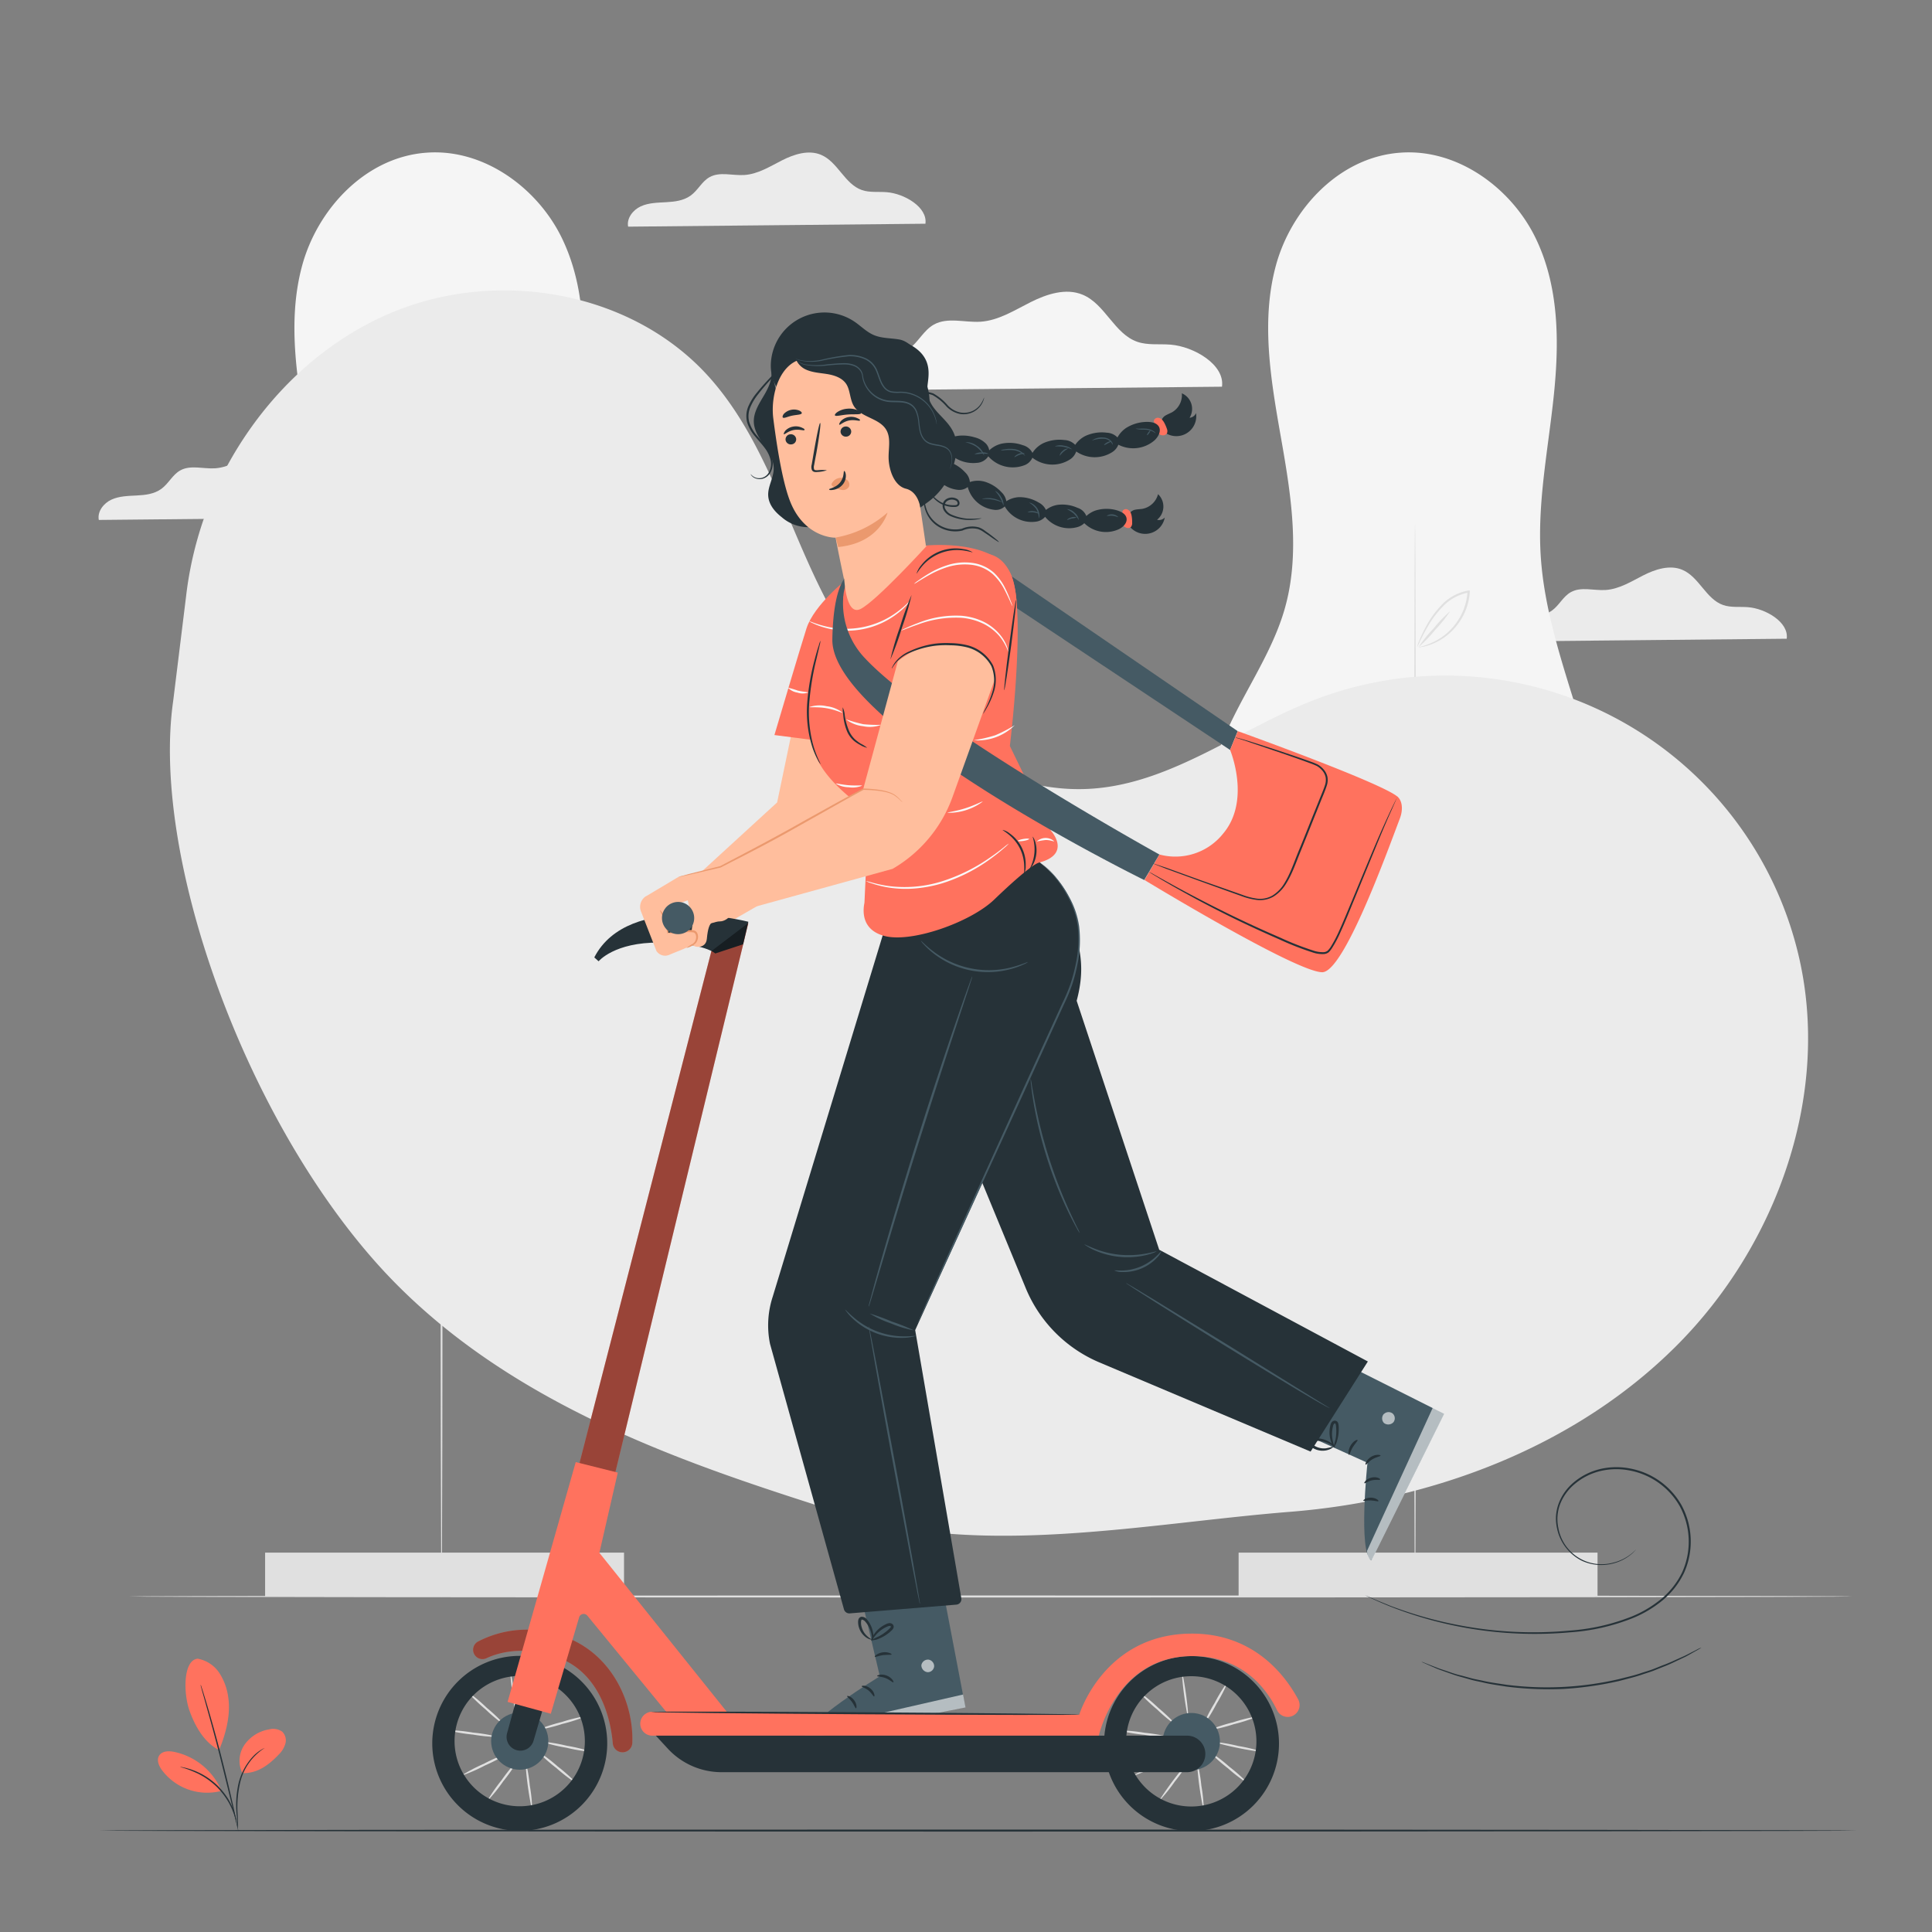 <svg xmlns="http://www.w3.org/2000/svg" viewBox="0 0 500 500"><rect x="0" y="0" width="500" height="500" fill="#808080" stroke="none"/><g id="background-complete"><path d="M102.51,133.8c.59-4.27-5.45-7.79-10-8.16-2.17-.17-4.41.16-6.46-.56-4.44-1.54-6.22-7.28-10.55-9.11-3.24-1.36-7-.15-10.11,1.43s-6.24,3.57-9.75,3.8c-3,.19-6.36-.94-9,.55-2,1.11-3,3.4-4.87,4.76s-4.13,1.6-6.36,1.72-4.53.14-6.56,1.07-3.7,3.07-3.28,5.26Z" style="fill:#ebebeb"></path><path d="M462.4,165.3c.59-4.28-5.44-7.8-10-8.16-2.16-.18-4.41.15-6.46-.56-4.44-1.55-6.21-7.28-10.55-9.11-3.24-1.37-7-.15-10.1,1.43s-6.25,3.57-9.76,3.79c-3.05.2-6.36-.93-9,.56-2,1.11-3,3.4-4.87,4.75s-4.13,1.61-6.36,1.73-4.53.14-6.55,1.07-3.71,3.07-3.29,5.26Z" style="fill:#ebebeb"></path><path d="M479.25,413.17c0,.14-99.86.26-223,.26s-223-.12-223-.26,99.84-.26,223-.26S479.25,413,479.25,413.17Z" style="fill:#e0e0e0"></path><path d="M109,274.25c-17.43-4.56-32.67-16-41.14-31a59.57,59.57,0,0,1-4.31-49.18c4.49-12.51,13.15-23.52,16.86-36.26,4.22-14.45,1.71-29.78-.9-44.56s-5.25-30.06-1.3-44.57,16.39-28.15,32.39-29.18c14.84-1,28.54,9.31,34.73,21.94s6.24,27.12,4.79,40.94-4.26,27.64-3.38,41.51c1.79,28.07,18.63,54.5,16.65,82.56-1,14.61-7.08,24-17.45,35-8.93,9.47-23.78,15.7-36.94,12.8" style="fill:#f5f5f5"></path><path d="M114.27,413.35c-.15,0-.28-62.19-.28-138.89s.13-138.9.28-138.9.28,62.18.28,138.9S114.43,413.35,114.27,413.35Z" style="fill:#e0e0e0"></path><path d="M113.47,225.71a19.84,19.84,0,0,1-2.57-2.26c-1.53-1.44-3.6-3.48-5.79-5.82s-4.2-4.4-5.65-5.91a21.44,21.44,0,0,1-2.28-2.52,19.84,19.84,0,0,1,2.57,2.26c1.52,1.45,3.6,3.49,5.79,5.82s4.2,4.41,5.65,5.92A21,21,0,0,1,113.47,225.71Z" style="fill:#e0e0e0"></path><rect x="68.61" y="401.82" width="92.89" height="11.35" style="fill:#e0e0e0"></rect><path d="M115.14,167.52a18.81,18.81,0,0,0,5.68-2.36,15.73,15.73,0,0,0,4.55-4.58,15.29,15.29,0,0,0,2.47-7.26l0-.24.32.27a12.2,12.2,0,0,0-6.84,3.76,25.58,25.58,0,0,0-3.81,5.12c-.91,1.56-1.56,2.88-2,3.79a8.59,8.59,0,0,1-.71,1.41,8.34,8.34,0,0,1,.51-1.48,34.66,34.66,0,0,1,1.84-3.9,24.74,24.74,0,0,1,3.78-5.27,12.56,12.56,0,0,1,7.14-3.95l.35-.05,0,.32,0,.26a15.45,15.45,0,0,1-2.59,7.48,15.65,15.65,0,0,1-4.77,4.63,14.45,14.45,0,0,1-4.22,1.79,9.82,9.82,0,0,1-1.24.23A1.24,1.24,0,0,1,115.14,167.52Z" style="fill:#e0e0e0"></path><path d="M115.14,167.52a36.7,36.7,0,0,1,3.89-4.83,36.44,36.44,0,0,1,4.33-4.51,35.18,35.18,0,0,1-3.89,4.84A35.05,35.05,0,0,1,115.14,167.52Z" style="fill:#e0e0e0"></path><path d="M361,274.25c-17.43-4.56-32.67-16-41.14-31a59.57,59.57,0,0,1-4.32-49.18c4.5-12.51,13.16-23.52,16.87-36.26,4.21-14.45,1.7-29.78-.9-44.56s-5.25-30.06-1.3-44.57,16.39-28.15,32.39-29.18c14.83-1,28.54,9.31,34.73,21.94s6.23,27.12,4.79,40.94-4.27,27.64-3.38,41.51c1.79,28.07,18.63,54.5,16.65,82.56-1,14.61-7.09,24-17.45,35-8.93,9.47-23.79,15.7-36.94,12.8" style="fill:#f5f5f5"></path><path d="M366.21,413.35c-.16,0-.28-62.19-.28-138.89s.12-138.9.28-138.9.28,62.18.28,138.9S366.36,413.35,366.21,413.35Z" style="fill:#e0e0e0"></path><path d="M365.41,225.71a19.84,19.84,0,0,1-2.57-2.26c-1.53-1.44-3.6-3.48-5.79-5.82s-4.2-4.4-5.66-5.91a21.81,21.81,0,0,1-2.27-2.52,20.25,20.25,0,0,1,2.56,2.26c1.53,1.45,3.61,3.49,5.79,5.82s4.21,4.41,5.66,5.92A23.47,23.47,0,0,1,365.41,225.71Z" style="fill:#e0e0e0"></path><rect x="320.55" y="401.82" width="92.89" height="11.35" style="fill:#e0e0e0"></rect><path d="M367.08,167.52a18.71,18.71,0,0,0,5.67-2.36,15.63,15.63,0,0,0,4.56-4.58,15.29,15.29,0,0,0,2.47-7.26l0-.24.33.27a12.16,12.16,0,0,0-6.84,3.76,25.58,25.58,0,0,0-3.81,5.12c-.92,1.56-1.56,2.88-2,3.79a9.73,9.73,0,0,1-.71,1.41,6.87,6.87,0,0,1,.5-1.48,37,37,0,0,1,1.85-3.9,24.39,24.39,0,0,1,3.78-5.27,12.5,12.5,0,0,1,7.13-3.95l.36-.05,0,.32a2.46,2.46,0,0,1,0,.26,15.45,15.45,0,0,1-2.59,7.48,15.76,15.76,0,0,1-4.77,4.63,14.45,14.45,0,0,1-4.22,1.79,9.82,9.82,0,0,1-1.24.23A1.23,1.23,0,0,1,367.08,167.52Z" style="fill:#e0e0e0"></path><path d="M367.08,167.52a34.79,34.79,0,0,1,3.89-4.83,35.61,35.61,0,0,1,4.33-4.51,35.18,35.18,0,0,1-3.89,4.84A35.05,35.05,0,0,1,367.08,167.52Z" style="fill:#e0e0e0"></path><path d="M239.5,57.9c.59-4.28-5.45-7.8-10-8.16-2.17-.18-4.41.15-6.46-.56-4.44-1.55-6.22-7.29-10.55-9.11-3.24-1.37-7-.15-10.11,1.43s-6.24,3.57-9.75,3.79c-3.05.2-6.36-.93-9,.56-2,1.11-3,3.4-4.87,4.75s-4.13,1.6-6.36,1.73-4.53.14-6.56,1.07-3.7,3.07-3.28,5.26Z" style="fill:#ebebeb"></path><path d="M316.25,100.08c.79-5.71-7.27-10.4-13.32-10.89-2.89-.23-5.89.21-8.62-.74-5.93-2.07-8.29-9.73-14.08-12.16-4.32-1.83-9.3-.2-13.49,1.9s-8.33,4.77-13,5.07c-4.07.26-8.49-1.25-12.06.74-2.65,1.48-4,4.54-6.49,6.34s-5.52,2.14-8.49,2.31-6,.19-8.75,1.43-4.94,4.09-4.38,7Z" style="fill:#f5f5f5"></path></g><g id="background-simple"><path d="M44.82,181.41C39.14,221,62.57,287.55,97.17,326.57c33.48,37.75,83.44,53.15,121.53,65.34,35.31,11.3,78.18,2.29,115.13-.65s73.86-16.78,100.06-43,40.21-65.65,31.42-101.67A94,94,0,0,0,340,181.19c-19.14,7.41-36.31,21.2-56.76,22.87-16.05,1.32-32.07-5.33-44.34-15.74s-21.12-24.34-28-38.91c-8.44-17.94-14.43-37.63-27.8-52.28-19.84-21.73-54-27.62-81.25-16.43C81.46,89.09,65.33,106,56,126.12a94.44,94.44,0,0,0-7.84,28.18Z" style="fill:#ebebeb"></path></g><g id="Floor"><path d="M480.54,473.75c0,.14-101.83.26-227.42.26s-227.44-.12-227.44-.26,101.81-.26,227.44-.26S480.54,473.6,480.54,473.75Z" style="fill:#263238"></path></g><g id="Character"><path d="M222.7,412.57l5,21.26S207.74,446,208.27,450l41.57-8.16-6.39-33.45Z" style="fill:#455a64"></path><g style="opacity:0.6"><path d="M240.21,429.5a1.73,1.73,0,0,1,1.55,1.71,1.66,1.66,0,0,1-1.68,1.55,1.8,1.8,0,0,1-1.63-1.81,1.73,1.73,0,0,1,1.92-1.43" style="fill:#fff"></path></g><g style="opacity:0.6"><path d="M249.87,441.88l-.63-3.34-39.71,9.07s-1.69,1.17-1.23,2.43Z" style="fill:#fff"></path></g><path d="M227,433.75c0,.2,1.08.09,2.21.55s1.82,1.2,2,1.09-.37-1.23-1.74-1.76S226.91,433.57,227,433.75Z" style="fill:#263238"></path><path d="M223,436.41c0,.2.93.38,1.79,1.1s1.24,1.59,1.44,1.54.1-1.22-1-2.1S223,436.21,223,436.41Z" style="fill:#263238"></path><path d="M221.53,442.11c.2,0,.28-1.06-.46-2.07s-1.78-1.26-1.83-1.08.65.67,1.25,1.5S221.33,442.13,221.53,442.11Z" style="fill:#263238"></path><path d="M226.39,428.78c.13.17,1-.3,2.17-.44s2.12,0,2.2-.16-.94-.75-2.3-.56S226.26,428.64,226.39,428.78Z" style="fill:#263238"></path><path d="M225.47,424.47a4.07,4.07,0,0,0,2.08-.42,9.45,9.45,0,0,0,2-1.1,9.28,9.28,0,0,0,1.07-.87,2.52,2.52,0,0,0,.53-.61.9.9,0,0,0-.12-1.1,1.16,1.16,0,0,0-1-.29,2.82,2.82,0,0,0-.76.26,9.36,9.36,0,0,0-1.21.7,7.67,7.67,0,0,0-1.67,1.64c-.79,1.08-1,1.91-.89,1.93s.45-.68,1.29-1.61a8.28,8.28,0,0,1,1.65-1.41,7.44,7.44,0,0,1,1.12-.6c.42-.2.79-.28.94-.11s.07.1,0,.24a1.88,1.88,0,0,1-.39.45,9.45,9.45,0,0,1-1,.85,11.5,11.5,0,0,1-1.86,1.16A15.41,15.41,0,0,0,225.47,424.47Z" style="fill:#263238"></path><path d="M225.79,424.71a3.37,3.37,0,0,0,.16-2.12,6.89,6.89,0,0,0-.74-2.22,6.48,6.48,0,0,0-.77-1.16,1.74,1.74,0,0,0-1.54-.79,1,1,0,0,0-.75.75,2.55,2.55,0,0,0-.07.8,4.59,4.59,0,0,0,.28,1.41,4.86,4.86,0,0,0,1.31,2c1,.92,1.92,1,1.92.92s-.74-.36-1.56-1.28a4.84,4.84,0,0,1-1-1.82,4,4,0,0,1-.2-1.22c0-.45.07-.84.25-.83s.62.22.86.54a6.93,6.93,0,0,1,.73,1,7.69,7.69,0,0,1,.82,2C225.74,423.9,225.68,424.7,225.79,424.71Z" style="fill:#263238"></path><path d="M334,369.57l19.9,9s-2.46,23.25,1,25.27l18.83-37.95-30.43-15.29Z" style="fill:#455a64"></path><g style="opacity:0.6"><path d="M358.1,366a1.73,1.73,0,0,1,2.3-.2,1.66,1.66,0,0,1,.21,2.28,1.82,1.82,0,0,1-2.43.2,1.73,1.73,0,0,1,0-2.4" style="fill:#fff"></path></g><g style="opacity:0.6"><path d="M373.8,365.85l-3-1.52-17,37s-.1,2.06,1.18,2.45Z" style="fill:#fff"></path></g><path d="M353.43,379.06c.18.08.73-.8,1.78-1.42s2.06-.71,2.08-.92-1.2-.46-2.46.31S353.24,379,353.43,379.06Z" style="fill:#263238"></path><path d="M353.1,383.86c.16.13.87-.52,2-.76s2,0,2.09-.2-.9-.83-2.26-.5S352.92,383.76,353.1,383.86Z" style="fill:#263238"></path><path d="M356.74,388.48c.12-.15-.67-.87-1.92-.89s-2.09.64-2,.79.92-.11,1.95-.07S356.63,388.66,356.74,388.48Z" style="fill:#263238"></path><path d="M349.12,376.51c.21,0,.37-1,1-2s1.33-1.66,1.22-1.84-1.16.28-1.84,1.49S348.93,376.53,349.12,376.51Z" style="fill:#263238"></path><path d="M345.14,374.62a4.09,4.09,0,0,0,.93-1.91,9.5,9.5,0,0,0,.38-2.29,10.81,10.81,0,0,0,0-1.38,2.91,2.91,0,0,0-.16-.79.91.91,0,0,0-.95-.58,1.12,1.12,0,0,0-.82.6,2.69,2.69,0,0,0-.26.77,7.49,7.49,0,0,0,.1,3.7c.38,1.29.92,1.93,1,1.89s-.26-.77-.49-2a7.85,7.85,0,0,1,.09-3.43c.09-.46.26-.8.49-.81s.11,0,.19.14a2.1,2.1,0,0,1,.12.59,11.4,11.4,0,0,1,.07,1.29,12.38,12.38,0,0,1-.2,2.18A14.39,14.39,0,0,0,345.14,374.62Z" style="fill:#263238"></path><path d="M345.52,374.51c.07-.05-.42-.75-1.58-1.41a6.81,6.81,0,0,0-2.21-.78,7.08,7.08,0,0,0-1.4-.08,1.73,1.73,0,0,0-1.56.73,1,1,0,0,0,.14,1.06,2.69,2.69,0,0,0,.6.54,4.79,4.79,0,0,0,1.28.64,4.89,4.89,0,0,0,2.36.16c1.36-.26,2-.92,1.91-1a16.64,16.64,0,0,1-2,.46,4.84,4.84,0,0,1-2.09-.28,4.53,4.53,0,0,1-1.08-.58c-.37-.26-.62-.57-.51-.7a1.26,1.26,0,0,1,1-.36,6.56,6.56,0,0,1,1.26,0,7.55,7.55,0,0,1,2.08.57C344.85,374.05,345.45,374.6,345.52,374.51Z" style="fill:#263238"></path><path d="M235.31,260.29l30.15,73.08a35.66,35.66,0,0,0,19.08,19.23l54.64,23.07L354,352.35,300,323.43,278.64,259c3.39-12.57-1.38-18.14-4.05-30.15Z" style="fill:#263238"></path><path d="M236.85,229.64l26.33-10.1s26.16,10.85,11.92,40.75l-38.25,83.94,11.94,69.38a1.43,1.43,0,0,1-1.29,1.67l-27.57,2.26a1.44,1.44,0,0,1-1.5-1l-19.15-68.75a23.87,23.87,0,0,1,.69-12.18l29.36-96.46Z" style="fill:#263238"></path><path d="M269.65,223.64a1,1,0,0,1,.29.18c.18.13.45.33.78.61a21,21,0,0,1,2.66,2.75,29.75,29.75,0,0,1,3.34,5,22,22,0,0,1,2.56,7.57,30.61,30.61,0,0,1-.41,9.69,45.06,45.06,0,0,1-1.35,5.25,45.91,45.91,0,0,1-2.2,5.29l-10.54,23.17c-7.51,16.41-14.3,31.26-19.24,42l-5.88,12.72c-.7,1.47-1.24,2.63-1.63,3.45l-.43.89a1.91,1.91,0,0,1-.16.29,1.52,1.52,0,0,1,.11-.31l.39-.92c.36-.82.88-2,1.53-3.48l5.74-12.79c4.9-10.8,11.64-25.67,19.1-42.1l10.57-23.15a47.22,47.22,0,0,0,2.2-5.24,44.26,44.26,0,0,0,1.36-5.19,30.52,30.52,0,0,0,.47-9.56,21.46,21.46,0,0,0-2.45-7.48,31,31,0,0,0-3.24-5,24.09,24.09,0,0,0-2.57-2.79l-.74-.65A2.85,2.85,0,0,1,269.65,223.64Z" style="fill:#455a64"></path><path d="M236.94,345.74s-.26.11-.77.22a13.19,13.19,0,0,1-2.19.27,18.42,18.42,0,0,1-13.31-5,13.38,13.38,0,0,1-1.48-1.63c-.31-.41-.47-.65-.44-.67s.79.83,2.17,2A20.1,20.1,0,0,0,234,345.86C235.8,345.86,236.93,345.65,236.94,345.74Z" style="fill:#455a64"></path><path d="M236.52,344.3a27.87,27.87,0,0,1-5.88-1.78,27.36,27.36,0,0,1-5.57-2.59,55.47,55.47,0,0,1,5.76,2.1A52.7,52.7,0,0,1,236.52,344.3Z" style="fill:#455a64"></path><path d="M300.58,323.8a4.78,4.78,0,0,1-1.17,1.7,11.81,11.81,0,0,1-9,3.7,4.79,4.79,0,0,1-2-.39c0-.08.79,0,2,0a13.21,13.21,0,0,0,8.73-3.59C300.05,324.39,300.51,323.75,300.58,323.8Z" style="fill:#455a64"></path><path d="M266,249a4.6,4.6,0,0,1-1.05.58,19.92,19.92,0,0,1-3.06,1.13,22.82,22.82,0,0,1-20.42-4.07,19.85,19.85,0,0,1-2.39-2.22,4.39,4.39,0,0,1-.74-.94c.07-.07,1.17,1.24,3.36,2.86a23.74,23.74,0,0,0,20.1,4C264.44,249.65,266,248.87,266,249Z" style="fill:#455a64"></path><path d="M299.31,323.86s-.23.15-.69.34a16.25,16.25,0,0,1-2,.61,21.12,21.12,0,0,1-13.51-1.31,15,15,0,0,1-1.84-1c-.42-.27-.64-.43-.62-.46s1,.46,2.6,1.1a24.4,24.4,0,0,0,6.56,1.59,24.73,24.73,0,0,0,6.74-.3C298.25,324.13,299.28,323.78,299.31,323.86Z" style="fill:#455a64"></path><path d="M224.83,338.12a1,1,0,0,1,0-.23c0-.18.1-.39.16-.66.16-.62.39-1.46.67-2.52.58-2.19,1.46-5.34,2.57-9.24,2.22-7.79,5.4-18.52,9.09-30.31s7.23-22.42,9.86-30.08c1.32-3.84,2.4-6.93,3.17-9.06.37-1,.67-1.85.89-2.45l.25-.63c.05-.14.09-.22.1-.21a1.63,1.63,0,0,1,0,.22l-.2.65c-.2.61-.46,1.44-.8,2.49-.73,2.19-1.75,5.29-3,9.1-2.54,7.69-6,18.33-9.71,30.12s-6.92,22.5-9.23,30.26c-1.15,3.85-2.08,7-2.74,9.2-.32,1.05-.57,1.88-.76,2.49-.08.26-.15.47-.21.65S224.84,338.13,224.83,338.12Z" style="fill:#455a64"></path><path d="M238.08,415.15a4.79,4.79,0,0,1-.18-.72c-.11-.53-.26-1.22-.44-2.09-.36-1.87-.87-4.49-1.5-7.7-1.22-6.55-2.9-15.52-4.75-25.42s-3.42-18.89-4.61-25.46c-.56-3.22-1-5.84-1.34-7.72-.14-.88-.25-1.58-.34-2.11a3.71,3.71,0,0,1-.08-.74,4,4,0,0,1,.19.72l.43,2.09c.37,1.87.88,4.48,1.5,7.69,1.23,6.56,2.91,15.53,4.76,25.43s3.42,18.89,4.61,25.46c.55,3.22,1,5.84,1.33,7.73.14.87.26,1.57.34,2.1A3.71,3.71,0,0,1,238.08,415.15Z" style="fill:#455a64"></path><path d="M279.47,319.18a9.68,9.68,0,0,1-.86-1.42c-.53-.93-1.25-2.3-2.09-4A106,106,0,0,1,271,299.84a107.89,107.89,0,0,1-3.53-14.54c-.31-1.89-.52-3.42-.63-4.49a11.18,11.18,0,0,1-.12-1.66,9.54,9.54,0,0,1,.32,1.63c.17,1.06.44,2.58.8,4.46a123.16,123.16,0,0,0,9,28.34c.8,1.73,1.46,3.13,1.94,4.09A10.64,10.64,0,0,1,279.47,319.18Z" style="fill:#455a64"></path><path d="M344.15,364.42a2.48,2.48,0,0,1-.58-.25c-.38-.17-.91-.47-1.59-.85-1.37-.77-3.32-1.91-5.73-3.34-4.8-2.87-11.4-6.89-18.67-11.37S303.76,340,299,337l-5.58-3.56-1.5-1a2.56,2.56,0,0,1-.51-.38,2.94,2.94,0,0,1,.56.29l1.56.91,5.67,3.42,18.63,11.44C331.86,356.83,341.79,363,344.15,364.42Z" style="fill:#455a64"></path><polygon points="318.35 194.09 261.53 156.32 258.54 146.92 320.32 189.22 318.35 194.09" style="fill:#455a64"></polygon><path d="M205,189.06l-3.88,18.61L177.73,229.1,179.49,244l31.16-18c7.21-4.18,10.06-13.7,12.88-21.55l3-13.82" style="fill:#ffbe9d"></path><path d="M292.44,132.72a2.28,2.28,0,0,1,1.47-.83c.56-.11,1.15-.11,1.72-.2a5.17,5.17,0,0,0,4.07-3.8,4.4,4.4,0,0,1-.26,6.63,2,2,0,0,0,2-.59,5.15,5.15,0,0,1-9.5,1.71" style="fill:#263238"></path><path d="M293,135.33a9.67,9.67,0,0,0-.1-1.61,3.78,3.78,0,0,0-.31-1.09,1.62,1.62,0,0,0-.81-.78,1,1,0,0,0-1.07.16.78.78,0,0,0-.1,1l-.05.85c.12.46-.18,1.18,0,1.69a1.34,1.34,0,0,0,.89,1,1.16,1.16,0,0,0,1.22-.15A1.54,1.54,0,0,0,293,135.33Z" style="fill:#FF725E"></path><path d="M199.49,95.35c.65,2.41-.54,4.9-1.81,7.05s-2.71,4.4-2.59,6.89c.21,4.42,5.19,7.59,5.14,12,0,2.37-1.53,4.56-1.42,6.93s1.72,4.24,3.53,5.65a10.37,10.37,0,0,0,6.94,2.56Z" style="fill:#263238"></path><path d="M238.36,94.27c-.78-3.71-3.36-6-5.58-6.4s-4.57-.27-6.64-1.16c-1.84-.78-3.27-2.27-4.91-3.4A13.89,13.89,0,0,0,199.5,94c-.18,3.31,1.08,6.93,4,8.55,3.36,1.87,7.53.5,11.08-1s7.59-3,11.1-1.45c2.12,1,3.6,2.87,5.11,4.62s3.37,4.32,5.64,3.81c6.73-1.49,3.32-9,2.7-11.37Z" style="fill:#263238"></path><path d="M229.1,94a3.78,3.78,0,0,1,4,3.12h0l7.47,50.48c1,5.93-7.39,8-13.75,9.09l-.12-.61c-6.42,1.08-6.67,1.51-7.83-4.1-2-9.36-2.63-12.89-2.62-12.84s-8.33.2-12-10c-1.84-5.08-3.22-13.72-4.12-20.83-.81-6.4,1.9-15,8.33-15.5Z" style="fill:#ffbe9d"></path><path d="M203.31,113.89a1.37,1.37,0,0,0,1.57,1.11,1.31,1.31,0,0,0,1.16-1.48,1.38,1.38,0,0,0-1.57-1.12A1.33,1.33,0,0,0,203.31,113.89Z" style="fill:#263238"></path><path d="M202.87,112.37c.2.14,1.08-.81,2.54-1.08s2.66.25,2.78,0-.17-.38-.7-.63a3.74,3.74,0,0,0-2.27-.25,3.66,3.66,0,0,0-2,1.08C202.86,112,202.77,112.31,202.87,112.37Z" style="fill:#263238"></path><path d="M217.55,111.88a1.38,1.38,0,0,0,1.57,1.11,1.32,1.32,0,0,0,1.16-1.49,1.38,1.38,0,0,0-1.57-1.11A1.32,1.32,0,0,0,217.55,111.88Z" style="fill:#263238"></path><path d="M217.22,109.91c.2.14,1.08-.81,2.54-1.09s2.66.25,2.78,0-.17-.37-.7-.62a3.81,3.81,0,0,0-2.27-.26,3.6,3.6,0,0,0-2,1.09C217.22,109.5,217.12,109.84,217.22,109.91Z" style="fill:#263238"></path><path d="M214,121.7a10.35,10.35,0,0,0-2.44,0c-.38,0-.74,0-.86-.22a2,2,0,0,1,0-1.14c.18-1,.36-2,.56-3,.76-4.32,1.23-7.84,1-7.87s-.93,3.45-1.68,7.76c-.18,1.07-.35,2.08-.51,3a2.18,2.18,0,0,0,.09,1.5,1,1,0,0,0,.71.42,2.68,2.68,0,0,0,.65,0A8.92,8.92,0,0,0,214,121.7Z" style="fill:#263238"></path><path d="M216.29,139.11a27.34,27.34,0,0,0,13.4-6.46s-2,7.89-12.78,8.92Z" style="fill:#eb996e"></path><path d="M215.29,125.09a2.67,2.67,0,0,1,2.16-1.42,2.47,2.47,0,0,1,1.83.57,1.53,1.53,0,0,1,.44,1.71,1.78,1.78,0,0,1-1.81.85,5.8,5.8,0,0,1-2.07-.75,1.64,1.64,0,0,1-.5-.36.48.48,0,0,1-.1-.54" style="fill:#eb996e"></path><path d="M218.48,121.89c-.24,0,.06,1.61-1.08,3s-2.85,1.53-2.82,1.75.43.24,1.15.12a4,4,0,0,0,2.37-1.37,3.51,3.51,0,0,0,.8-2.49C218.84,122.22,218.58,121.86,218.48,121.89Z" style="fill:#263238"></path><path d="M216.08,107.49c.22.36,1.64-.1,3.38-.22s3.22.08,3.38-.32c.06-.19-.25-.51-.88-.79a5.6,5.6,0,0,0-2.62-.39,5.47,5.47,0,0,0-2.52.8C216.24,106.94,216,107.31,216.08,107.49Z" style="fill:#263238"></path><path d="M202.6,108.06c.32.28,1.26-.26,2.46-.5s2.27-.21,2.43-.6c.08-.18-.15-.48-.65-.71a3.64,3.64,0,0,0-4,.88C202.53,107.55,202.46,107.92,202.6,108.06Z" style="fill:#263238"></path><path d="M240,100.32c.1-2.53,2-7.81-4.79-11.28-2.52-1.29-5.92,1.21-7.76.9-8-1.33-13.46.35-21.5.92-.65,1.81.7,3.82,2.41,4.68s3.7.95,5.6,1.25,3.91.94,5,2.52.95,4,2,5.75c1.83,3,6.56,3.12,8.37,6.13,1.38,2.27.49,5.18.66,7.83.2,3,1.55,6.73,4.47,7.46,3.23.8,3.71,4.89,3.71,4.89l1.79-1.3a17.67,17.67,0,0,0,6.24-8C251.52,108.19,239.69,109,240,100.32Z" style="fill:#263238"></path><path d="M300.63,108.75a2.21,2.21,0,0,1,1.1-1.27c.5-.29,1-.48,1.55-.76a5.14,5.14,0,0,0,2.58-4.93,4.38,4.38,0,0,1,2,6.33,2,2,0,0,0,1.67-1.21,5.16,5.16,0,0,1-8.4,4.77" style="fill:#263238"></path><path d="M302,111a10.12,10.12,0,0,0-.63-1.48,3.75,3.75,0,0,0-.66-.93,1.62,1.62,0,0,0-1-.47,1.07,1.07,0,0,0-1,.51.78.78,0,0,0,.25,1l.22.82c.28.39.23,1.16.57,1.59a1.34,1.34,0,0,0,1.16.62,1.19,1.19,0,0,0,1.11-.55A1.56,1.56,0,0,0,302,111Z" style="fill:#FF725E"></path><path d="M300,110.57c-.54-1.16-2.07-1.43-3.35-1.38a10.2,10.2,0,0,0-5.25,1.59,7,7,0,0,0-2.2,2.43,4.1,4.1,0,0,0-2.78-1.23,10.14,10.14,0,0,0-5.42.8,6.94,6.94,0,0,0-2.74,2.35,4.08,4.08,0,0,0-2.79-1.25,10.19,10.19,0,0,0-5.43.8,6.82,6.82,0,0,0-2.84,2.53,3.91,3.91,0,0,0-2.52-2,10.1,10.1,0,0,0-5.47-.39,7,7,0,0,0-3.2,1.72,3.41,3.41,0,0,0-.78-1.66,6.24,6.24,0,0,0-3-1.7c-2.77-.83-6.08-.64-8.15,1.37l0,.63a8.81,8.81,0,0,0,8.69,4.61,3.75,3.75,0,0,0,3-1.7v0a8.43,8.43,0,0,0,9.21,2.36,3.61,3.61,0,0,0,2.2-2,8.41,8.41,0,0,0,9.7.47,3.93,3.93,0,0,0,1.64-2.08,8.45,8.45,0,0,0,9.31.18,4,4,0,0,0,1.6-1.93,8.44,8.44,0,0,0,9.36-1.13C299.73,113.07,300.5,111.72,300,110.57Z" style="fill:#263238"></path><path d="M288.81,132a9.68,9.68,0,0,0-5.23.1,6.74,6.74,0,0,0-2.44,1.45,3.56,3.56,0,0,0-2.27-2.12,9.55,9.55,0,0,0-5.18-.77,6.53,6.53,0,0,0-3,1.31,4.13,4.13,0,0,0-1.89-1.92,9.69,9.69,0,0,0-5-1.39,6.57,6.57,0,0,0-3.36,1.06,4.2,4.2,0,0,0-1.28-2.36,9.66,9.66,0,0,0-4.46-2.74,6.48,6.48,0,0,0-3.7.13,3.9,3.9,0,0,0-1.28-2.56,9.66,9.66,0,0,0-4.46-2.74,6.2,6.2,0,0,0-5.07.82l.63-.25a8,8,0,0,0,6.91,6.73,3.52,3.52,0,0,0,2.72-.71,8,8,0,0,0,6.71,5.88,3.34,3.34,0,0,0,2.87-.86,8,8,0,0,0,8.16,3.93,3.74,3.74,0,0,0,2.28-1.24,8,8,0,0,0,8.4,2.65,4.18,4.18,0,0,0,1.74-1,8,8,0,0,0,9,1.53c1.08-.55,2.13-1.59,1.94-2.79S290,132.32,288.81,132Z" style="fill:#263238"></path><path d="M208.3,90.56c2.88,0,5.21,0,5.21,0s-2.33.06-5.21.06-5.21,0-5.21-.06S205.43,90.56,208.3,90.56Z" style="fill:#263238"></path><path d="M254.68,102.84a1.83,1.83,0,0,1-.1.56,5.42,5.42,0,0,1-.71,1.47,5.55,5.55,0,0,1-1.94,1.72,5.6,5.6,0,0,1-3.38.56,6.59,6.59,0,0,1-3.64-2,13.47,13.47,0,0,0-3.56-2.91,8,8,0,0,0-5-.08,20.67,20.67,0,0,1-5.56.88,5.64,5.64,0,0,1-2.82-.85,5.48,5.48,0,0,1-1.83-2.18c-.83-1.65-1.22-3.38-2.21-4.64a6.44,6.44,0,0,0-3.89-2.16c-1.42-.29-2.8-.33-4.05-.47A11.32,11.32,0,0,1,212.7,92a6.18,6.18,0,0,1-2.12-1.48,4.11,4.11,0,0,1-.85-1.4,2,2,0,0,1-.12-.56,5.28,5.28,0,0,0,1.12,1.82,6.14,6.14,0,0,0,2.08,1.35,11.52,11.52,0,0,0,3.26.67,39.08,39.08,0,0,1,4.1.42,6.87,6.87,0,0,1,4.18,2.28c1.08,1.38,1.49,3.15,2.28,4.71a4.59,4.59,0,0,0,4.22,2.74,20.26,20.26,0,0,0,5.43-.86,8.43,8.43,0,0,1,5.26.14,13.48,13.48,0,0,1,3.67,3,6.17,6.17,0,0,0,3.39,1.93,5.3,5.3,0,0,0,3.2-.45,5.41,5.41,0,0,0,1.9-1.58A7.43,7.43,0,0,0,254.68,102.84Z" style="fill:#263238"></path><path d="M194.27,122.68a2.9,2.9,0,0,0,1.28.93A2.86,2.86,0,0,0,199.1,122a4.4,4.4,0,0,0,.35-2.88,8.23,8.23,0,0,0-1.47-3.1c-.72-1-1.63-1.94-2.5-3a10.23,10.23,0,0,1-2.12-3.73,6.44,6.44,0,0,1,.38-4.28,14.74,14.74,0,0,1,2.12-3.37,65.8,65.8,0,0,1,4.47-4.94c1.34-1.34,2.48-2.37,3.28-3.07a9.51,9.51,0,0,1,1.29-1,9.5,9.5,0,0,1-1.15,1.17c-.76.74-1.86,1.81-3.15,3.18s-2.81,3-4.36,5a14.54,14.54,0,0,0-2,3.27,6,6,0,0,0-.35,3.94,9.83,9.83,0,0,0,2,3.55c.85,1,1.76,2,2.5,3a8.56,8.56,0,0,1,1.5,3.29,4.78,4.78,0,0,1-.44,3.14,3.32,3.32,0,0,1-2,1.7,3.12,3.12,0,0,1-2-.1,2.36,2.36,0,0,1-1-.74A.87.87,0,0,1,194.27,122.68Z" style="fill:#263238"></path><path d="M258.51,140.32a29.27,29.27,0,0,1-2.57-1.72l-1.31-.87a5.54,5.54,0,0,0-1.56-.82,6.29,6.29,0,0,0-4,.4h0a8,8,0,0,1-2.26.2,8.31,8.31,0,0,1-4.79-1.81,8,8,0,0,1-2.44-3.4,7.78,7.78,0,0,1-.52-2.77,2.67,2.67,0,0,1,.13-1,11.08,11.08,0,0,0,.73,3.65,7.81,7.81,0,0,0,6.91,4.83,7.8,7.8,0,0,0,2.12-.18l0,0a6.6,6.6,0,0,1,4.34-.36,5.77,5.77,0,0,1,1.65.92l1.29.93c.77.58,1.37,1.07,1.78,1.41S258.53,140.29,258.51,140.32Z" style="fill:#263238"></path><path d="M254.05,134.1a3.27,3.27,0,0,1-1,.28,12.3,12.3,0,0,1-6.92-.75,3.67,3.67,0,0,1-1.93-1.69,2.41,2.41,0,0,1-.23-1.41,2,2,0,0,1,.79-1.27,2.72,2.72,0,0,1,2.77-.22,1.33,1.33,0,0,1,.8,1.21.9.9,0,0,1-.37.71,1.42,1.42,0,0,1-.67.23,7,7,0,0,1-4.1-1,6.88,6.88,0,0,1-2.07-1.93,2.72,2.72,0,0,1-.47-.93,9,9,0,0,0,2.73,2.55,6.79,6.79,0,0,0,3.85.85c.36,0,.6-.19.6-.48a.83.83,0,0,0-.54-.74,2.24,2.24,0,0,0-2.22.18,1.61,1.61,0,0,0-.41,2.05,3.27,3.27,0,0,0,1.67,1.48,12.87,12.87,0,0,0,3.93,1A24.27,24.27,0,0,0,254.05,134.1Z" style="fill:#263238"></path><path d="M259.71,130.8c-.09,0-.29-.94-.89-2s-1.31-1.69-1.24-1.76a3.58,3.58,0,0,1,1.51,1.6A3.64,3.64,0,0,1,259.71,130.8Z" style="fill:#455a64"></path><path d="M259.59,130.05c0,.09-1.17-.49-2.68-.75s-2.76-.11-2.78-.2a6.75,6.75,0,0,1,5.46,1Z" style="fill:#455a64"></path><path d="M268.86,134.15a5.64,5.64,0,0,0-.66-2.39,5.84,5.84,0,0,0-1.86-1.66,1.34,1.34,0,0,1,.74.22,3.51,3.51,0,0,1,1.38,1.27,3.59,3.59,0,0,1,.54,1.8C269,133.87,268.9,134.16,268.86,134.15Z" style="fill:#455a64"></path><path d="M268.89,132.91c-.05.08-.65-.23-1.46-.32s-1.46.06-1.49,0a2,2,0,0,1,1.53-.28A2,2,0,0,1,268.89,132.91Z" style="fill:#455a64"></path><path d="M279.23,134.61a11.71,11.71,0,0,0-1.33-1.68,12.2,12.2,0,0,0-1.78-1.17,3,3,0,0,1,2,.94A3.1,3.1,0,0,1,279.23,134.61Z" style="fill:#455a64"></path><path d="M278.64,133.94a7.6,7.6,0,0,1-1.24.25c-.67.16-1.17.43-1.22.35s.41-.48,1.15-.65A1.72,1.72,0,0,1,278.64,133.94Z" style="fill:#455a64"></path><path d="M289.36,133.81c-.05.08-.64-.26-1.45-.33s-1.45.12-1.49,0a2.4,2.4,0,0,1,2.94.29Z" style="fill:#455a64"></path><path d="M277.42,116.27c0,.08-.94-.41-2.15-.62s-2.22-.07-2.24-.16a3.74,3.74,0,0,1,2.29-.14A3.83,3.83,0,0,1,277.42,116.27Z" style="fill:#455a64"></path><path d="M276.39,116.08c0,.08-.57.33-1.16.84s-.93,1.06-1,1a2.06,2.06,0,0,1,.82-1.26A2,2,0,0,1,276.39,116.08Z" style="fill:#455a64"></path><path d="M287.92,115.09a3.48,3.48,0,0,0-.46-.76,2.75,2.75,0,0,0-1.91-.78,8.12,8.12,0,0,0-3,.49,4.2,4.2,0,0,1,3.05-.8,2.76,2.76,0,0,1,2.06,1C288,114.68,288,115.09,287.92,115.09Z" style="fill:#455a64"></path><path d="M287.57,114.23c0,.09-.4.27-.9.53s-.89.5-.94.43.27-.43.8-.71S287.55,114.15,287.57,114.23Z" style="fill:#455a64"></path><path d="M299.05,112.12s-.25-.19-.67-.41a4.68,4.68,0,0,0-1.77-.49c-.73-.06-1.41,0-1.9-.1s-.79-.12-.78-.17a2.72,2.72,0,0,1,.79,0,15.47,15.47,0,0,1,1.92,0,4.08,4.08,0,0,1,1.86.61C298.92,111.81,299.08,112.1,299.05,112.12Z" style="fill:#455a64"></path><path d="M297.7,111.41c.07,0-.06.36-.3.7s-.48.57-.55.52.06-.36.3-.7S297.63,111.36,297.7,111.41Z" style="fill:#455a64"></path><path d="M265.28,118s-.26-.29-.75-.64a4.85,4.85,0,0,0-2.17-.84,12,12,0,0,0-2.38,0,3.1,3.1,0,0,1-1,0,3.22,3.22,0,0,1,1-.23,8,8,0,0,1,2.46-.07,4.43,4.43,0,0,1,2.26,1C265.16,117.65,265.31,118,265.28,118Z" style="fill:#455a64"></path><path d="M265.2,117.36c0,.09-.64.09-1.36.35s-1.22.65-1.29.59.39-.6,1.19-.88A1.83,1.83,0,0,1,265.2,117.36Z" style="fill:#455a64"></path><path d="M254.72,117.92a9,9,0,0,0-2.06-2.3,8.83,8.83,0,0,0-2.85-1.17,4.41,4.41,0,0,1,3,.92A4.36,4.36,0,0,1,254.72,117.92Z" style="fill:#455a64"></path><path d="M255.8,117.41c0,.08-.83,0-1.82,0a16.37,16.37,0,0,1-1.8.14,3.31,3.31,0,0,1,1.79-.45A3.2,3.2,0,0,1,255.8,117.41Z" style="fill:#455a64"></path><path d="M206.2,93.33a5.65,5.65,0,0,0,2,.93,18.92,18.92,0,0,0,6.07,0c1.29-.11,2.7-.26,4.23-.27a7.25,7.25,0,0,1,2.36.36,3.83,3.83,0,0,1,2,1.52,3.3,3.3,0,0,1,.47,1.27,7,7,0,0,0,.27,1.27,7.65,7.65,0,0,0,6,5.19c1.9.27,3.94-.15,5.73.7a3.9,3.9,0,0,1,1.91,2,9.63,9.63,0,0,1,.63,2.58c.18,1.69.34,3.36,1.23,4.57a3.45,3.45,0,0,0,1.71,1.2,13.15,13.15,0,0,0,2,.43,7.75,7.75,0,0,1,1.79.52,3.05,3.05,0,0,1,1.27,1.1,4,4,0,0,1,.51,2.58A6.73,6.73,0,0,1,246,121c-.13.35-.22.53-.22.53a12.17,12.17,0,0,0,.5-2.17,3.89,3.89,0,0,0-.54-2.48,2.83,2.83,0,0,0-1.21-1,6.93,6.93,0,0,0-1.74-.48,14.3,14.3,0,0,1-2-.42,3.65,3.65,0,0,1-1.84-1.28c-1-1.28-1.12-3-1.32-4.68a8.81,8.81,0,0,0-.62-2.5,3.53,3.53,0,0,0-1.76-1.87c-1.67-.8-3.66-.4-5.64-.67a7.8,7.8,0,0,1-4.92-2.95,8.09,8.09,0,0,1-1.3-2.46,7.65,7.65,0,0,1-.27-1.33,2.93,2.93,0,0,0-.43-1.14,3.53,3.53,0,0,0-1.88-1.42,6.86,6.86,0,0,0-2.27-.36c-1.51,0-2.92.13-4.21.23a18.46,18.46,0,0,1-6.12-.15,5.2,5.2,0,0,1-1.53-.68A5.86,5.86,0,0,1,206.2,93.33Z" style="fill:#455a64"></path><path d="M242.44,109.89a3.81,3.81,0,0,1-.1-.46,10.07,10.07,0,0,0-.35-1.28,9.45,9.45,0,0,0-9.22-6.48,9.08,9.08,0,0,1-2.13-.1,3.45,3.45,0,0,1-1.91-1.2c-1-1.2-1.35-2.79-1.94-4.22a5.69,5.69,0,0,0-3-3.17,9.41,9.41,0,0,0-4.13-.77,57.17,57.17,0,0,0-7.17,1.19,13.51,13.51,0,0,1-4.92,0,5.84,5.84,0,0,1-1.71-.6,3.31,3.31,0,0,1,.44.15,9.68,9.68,0,0,0,1.29.33,13.85,13.85,0,0,0,4.86-.15,54.65,54.65,0,0,1,7.2-1.26,9.67,9.67,0,0,1,4.27.78A6,6,0,0,1,227.08,96c.61,1.48.93,3,1.88,4.15a3.18,3.18,0,0,0,1.74,1.11,9.56,9.56,0,0,0,2.07.11,9.52,9.52,0,0,1,9.34,6.72A7.08,7.08,0,0,1,242.44,109.89Z" style="fill:#455a64"></path><path d="M272,215l-10.65-21.94s4.2-34.09.5-43.89-22-8-22-8L220.19,149s-4.35,9.78-7.21,13.15-5.6,18.7-2.25,32.14c1.17,4.69,5.77,9.24,9.39,12.22a12.14,12.14,0,0,1,4.39,10l-.79,17.12c-.43,2.08-.78,6.93,5,8.55,7,2,22.47-3.5,28.56-9.35,9.94-9.56,11.61-9.58,11.61-9.58C277.49,221,272,215,272,215Z" style="fill:#FF725E"></path><path d="M219.12,149.94s-8.39,6.53-10.39,12.65c-1.33,4.07-8.31,27.64-8.31,27.64l13.14,1.69Z" style="fill:#FF725E"></path><path d="M212.36,197.77a5.55,5.55,0,0,1-.7-1.09,20.42,20.42,0,0,1-1.41-3.25,30.41,30.41,0,0,1-1.34-11.55,61.54,61.54,0,0,1,2-11.47c.38-1.44.72-2.59,1-3.39a6,6,0,0,1,.43-1.22,6.7,6.7,0,0,1-.23,1.27l-.8,3.43a71.46,71.46,0,0,0-1.88,11.41,32.52,32.52,0,0,0,1.17,11.41C211.47,196.15,212.46,197.72,212.36,197.77Z" style="fill:#263238"></path><path d="M224.43,193.52a5.44,5.44,0,0,1-1.79-.72,9.16,9.16,0,0,1-1.76-1.18,6.94,6.94,0,0,1-1.56-2.11,13.51,13.51,0,0,1-1.09-4.55,10.19,10.19,0,0,1-.14-1.91,5.49,5.49,0,0,1,.51,1.86,16.21,16.21,0,0,0,1.19,4.37,7,7,0,0,0,1.41,2,10.94,10.94,0,0,0,1.62,1.21A8.79,8.79,0,0,1,224.43,193.52Z" style="fill:#263238"></path><path d="M267.22,216.52c.06,0,.37.37.64,1.14a7.49,7.49,0,0,1,.36,3.13,7.67,7.67,0,0,1-.89,3c-.41.71-.79,1.05-.83,1a10.7,10.7,0,0,0,.72-8.3Z" style="fill:#263238"></path><path d="M259.47,214.78a4.31,4.31,0,0,1,1.81.89,9.84,9.84,0,0,1,4.17,8.45,4.42,4.42,0,0,1-.39,2c-.08,0,.06-.77,0-2a11,11,0,0,0-1.1-4.53,11.11,11.11,0,0,0-2.93-3.63C260.11,215.2,259.43,214.85,259.47,214.78Z" style="fill:#263238"></path><path d="M235.49,155.55a3.87,3.87,0,0,1-.69.89,17.39,17.39,0,0,1-2.25,2.1,21.33,21.33,0,0,1-19.25,3.85,18,18,0,0,1-2.88-1.07,3.81,3.81,0,0,1-1-.56c0-.09,1.47.65,4,1.28a22.31,22.31,0,0,0,18.93-3.79C234.39,156.72,235.42,155.49,235.49,155.55Z" style="fill:#fafafa"></path><path d="M209.13,179.24a4.3,4.3,0,0,1-2.77,0,4.37,4.37,0,0,1-2.46-1.28,26.57,26.57,0,0,1,2.58.77C207.91,179.06,209.12,179.09,209.13,179.24Z" style="fill:#fafafa"></path><path d="M218.07,184.45c-.08.14-1.84-.78-4.22-1.17s-4.34-.14-4.36-.3a8.11,8.11,0,0,1,4.45-.21A8.2,8.2,0,0,1,218.07,184.45Z" style="fill:#fafafa"></path><path d="M228.07,187.58a8.38,8.38,0,0,1-4.74.35,8.52,8.52,0,0,1-4.41-1.79,37.8,37.8,0,0,0,4.49,1.28A34.94,34.94,0,0,0,228.07,187.58Z" style="fill:#fafafa"></path><path d="M223.11,203.34a6.62,6.62,0,0,1-3.46.4,6.7,6.7,0,0,1-3.35-.94c0-.15,1.53.28,3.39.42S223.08,203.19,223.11,203.34Z" style="fill:#fafafa"></path><path d="M262.62,187.67a13.51,13.51,0,0,1-10.6,3.9,37.79,37.79,0,0,0,5.55-1.28A37.06,37.06,0,0,0,262.62,187.67Z" style="fill:#fafafa"></path><path d="M261.09,218.3a9.37,9.37,0,0,1-1.15,1.1c-.76.67-1.89,1.62-3.37,2.7a42.74,42.74,0,0,1-12.67,6.48,34.34,34.34,0,0,1-7.75,1.4,28.61,28.61,0,0,1-6.42-.33,27.12,27.12,0,0,1-4.19-1.06,8.28,8.28,0,0,1-1.48-.58,13.76,13.76,0,0,1,1.54.38,33.72,33.72,0,0,0,4.19.89,32.22,32.22,0,0,0,14-1.2,45.85,45.85,0,0,0,12.61-6.28c1.49-1,2.65-1.93,3.45-2.56A10.44,10.44,0,0,1,261.09,218.3Z" style="fill:#fafafa"></path><path d="M266.35,217.12c0,.14-.61.37-1.42.5s-1.48.12-1.5,0,.61-.36,1.42-.5S266.33,217,266.35,217.12Z" style="fill:#fafafa"></path><path d="M272.82,217.71c-.08.14-1-.35-2.26-.31a22.17,22.17,0,0,0-2.25.38,3.34,3.34,0,0,1,4.51-.07Z" style="fill:#fafafa"></path><path d="M254.33,207.45a14.71,14.71,0,0,1-9.12,2.9c0-.16,2.14-.38,4.65-1.18S254.26,207.31,254.33,207.45Z" style="fill:#fafafa"></path><polygon points="184.11 246.14 149.47 380.59 158.64 383.54 193.67 238.87 184.11 246.14" style="fill:#FF725E"></polygon><path d="M300.06,221.14a15.81,15.81,0,0,0,16.54-5.47c7.19-8.59,1.75-21.58,1.75-21.58l2-4.87s36.92,13.26,41.32,16.95c1.06.89,1.61,3,.61,5.66-3.43,9.06-14.53,39.76-20.08,39.78-6.78,0-46-23.86-46-23.86Z" style="fill:#FF725E"></path><path d="M220,148.15a6.85,6.85,0,0,0-1.46,1.56c-1.82,2.51-3,7.77-3.13,15.81-.28,22.43,80.71,62.23,80.71,62.23l3.92-6.61s-59.7-33.06-76.26-50.87a20.56,20.56,0,0,1-5.57-15.37c0-.27,0-.52.07-.77a10.07,10.07,0,0,1,1.89-5.16Z" style="fill:#455a64"></path><path d="M319.65,190.87l.24,0,.69.17c.6.16,1.48.42,2.62.76,2.26.7,5.52,1.74,9.53,3.08,2,.67,4.21,1.41,6.55,2.26a15.45,15.45,0,0,1,1.79.74,6,6,0,0,1,1.54,1.31,4.31,4.31,0,0,1,.93,1.89,4.51,4.51,0,0,1-.15,2.16c-.43,1.38-1,2.66-1.54,4s-1.1,2.75-1.67,4.16q-1.69,4.25-3.51,8.74c-1.24,3-2.21,6-3.88,8.63a9.91,9.91,0,0,1-3.19,3.25,6.93,6.93,0,0,1-4.28.89,17.51,17.51,0,0,1-4-1l-3.63-1.3-6.51-2.35-9.41-3.44-2.55-1-.66-.27a.9.9,0,0,1-.22-.1l.24.05.67.22,2.59.86L311.3,228l6.53,2.29,3.64,1.28a16.89,16.89,0,0,0,3.9,1,6.38,6.38,0,0,0,4-.84,9.31,9.31,0,0,0,3-3.1C334,226,334.94,223,336.19,220s2.38-5.91,3.52-8.74c.57-1.41,1.13-2.79,1.67-4.15s1.14-2.69,1.55-4a4.16,4.16,0,0,0,.15-1.94,4,4,0,0,0-.82-1.69,5.51,5.51,0,0,0-1.42-1.22,16.16,16.16,0,0,0-1.71-.71c-2.33-.87-4.52-1.63-6.51-2.32L323.13,192l-2.58-.86A7.38,7.38,0,0,1,319.65,190.87Z" style="fill:#263238"></path><path d="M361.64,206.17a.88.88,0,0,1-.08.23l-.29.66-1.12,2.54c-1,2.2-2.37,5.4-4,9.38l-5.75,14c-1.09,2.64-2.19,5.42-3.48,8.25a30,30,0,0,1-2.24,4.21,6.1,6.1,0,0,1-.81,1,2.28,2.28,0,0,1-1.27.47,7.79,7.79,0,0,1-2.51-.3,76.2,76.2,0,0,1-9-3.5c-2.84-1.24-5.57-2.48-8.15-3.69-5.16-2.43-9.74-4.78-13.53-6.83s-6.83-3.78-8.9-5c-1-.61-1.84-1.1-2.38-1.43l-.6-.39c-.14-.09-.21-.14-.2-.15l.22.1.64.34,2.42,1.36c2.1,1.17,5.15,2.87,9,4.87s8.4,4.31,13.56,6.71c2.58,1.2,5.31,2.43,8.16,3.66a74.37,74.37,0,0,0,8.9,3.46,7.6,7.6,0,0,0,2.34.3,1.84,1.84,0,0,0,1-.36,5.7,5.7,0,0,0,.73-.87,30.91,30.91,0,0,0,2.2-4.13c1.28-2.81,2.39-5.59,3.5-8.22,2.18-5.26,4.15-10,5.85-14s3.14-7.14,4.17-9.32c.52-1.09.93-1.94,1.22-2.5l.33-.64C361.59,206.23,361.63,206.16,361.64,206.17Z" style="fill:#263238"></path><path d="M218.42,148.62s.18,11,4.26,9,17.18-16.38,17.18-16.38l-14.09,2Z" style="fill:#ffbe9d"></path><path d="M149.34,461.65a44.12,44.12,0,0,1-5.35-4.08,44.09,44.09,0,0,1-5-4.47,43.86,43.86,0,0,1,5.36,4.07A43.94,43.94,0,0,1,149.34,461.65Z" style="fill:#e0e0e0"></path><path d="M153.23,453.4a44.22,44.22,0,0,1-6.64-1.09,43.8,43.8,0,0,1-6.54-1.6,44,44,0,0,1,6.64,1.09A43.4,43.4,0,0,1,153.23,453.4Z" style="fill:#e0e0e0"></path><path d="M151.9,444.07a43.29,43.29,0,0,1-6.4,2.09,42.8,42.8,0,0,1-6.54,1.59,45.7,45.7,0,0,1,6.4-2.09A44.27,44.27,0,0,1,151.9,444.07Z" style="fill:#e0e0e0"></path><path d="M129.1,449.55a45,45,0,0,1-6.7-.64,43.62,43.62,0,0,1-6.63-1.15,43.41,43.41,0,0,1,6.7.64A42.19,42.19,0,0,1,129.1,449.55Z" style="fill:#e0e0e0"></path><path d="M144.09,434.92a45.14,45.14,0,0,1-3.08,6,43.64,43.64,0,0,1-3.54,5.73,42.78,42.78,0,0,1,3.08-6A43.07,43.07,0,0,1,144.09,434.92Z" style="fill:#e0e0e0"></path><path d="M120.8,437.68A43,43,0,0,1,126,442a43.21,43.21,0,0,1,4.85,4.67,44.17,44.17,0,0,1-5.19-4.28A46.59,46.59,0,0,1,120.8,437.68Z" style="fill:#e0e0e0"></path><path d="M119.29,459.6a43.67,43.67,0,0,1,5.95-3.15,43.91,43.91,0,0,1,6.17-2.68,43.15,43.15,0,0,1-5.94,3.15A43.17,43.17,0,0,1,119.29,459.6Z" style="fill:#e0e0e0"></path><path d="M126,466.22a44.65,44.65,0,0,1,3.83-5.54,45.14,45.14,0,0,1,4.24-5.22,42.57,42.57,0,0,1-3.83,5.54A41.88,41.88,0,0,1,126,466.22Z" style="fill:#e0e0e0"></path><path d="M137.75,468.78a87.66,87.66,0,0,1-1.81-13.32,43.52,43.52,0,0,1,1.17,6.63A41.8,41.8,0,0,1,137.75,468.78Z" style="fill:#e0e0e0"></path><path d="M133.82,445.35A88,88,0,0,1,132,432a88,88,0,0,1,1.81,13.33Z" style="fill:#e0e0e0"></path><circle cx="134.5" cy="450.61" r="7.4" transform="translate(-162.89 86.33) rotate(-22.61)" style="fill:#455a64"></circle><path d="M134.5,428.54a22.64,22.64,0,1,0,22.65,22.64A22.64,22.64,0,0,0,134.5,428.54Zm0,38.92a16.86,16.86,0,1,1,16.86-16.85A16.85,16.85,0,0,1,134.5,467.46Z" style="fill:#263238"></path><path d="M134.23,437.62l-3,10.95a3.56,3.56,0,0,0,2.48,4.37h0a3.56,3.56,0,0,0,4.37-2.43l3.2-10.92Z" style="fill:#263238"></path><path d="M192.31,244.4l1.36-5.85s-31-8-39.87,9.23l1.12,1s4.06-4.95,15.77-4.84,14.42,2.82,14.42,2.82l7.2-2.37" style="fill:#263238"></path><polygon points="184.11 246.14 149.47 380.59 158.64 383.54 193.67 238.87 184.11 246.14" style="opacity:0.4"></polygon><path d="M323.14,461.7a42.17,42.17,0,0,1-5.35-4.07,44.09,44.09,0,0,1-5-4.47,42.65,42.65,0,0,1,5.36,4.07A44.47,44.47,0,0,1,323.14,461.7Z" style="fill:#e0e0e0"></path><path d="M327,453.46a86.72,86.72,0,0,1-13.17-2.69,42.71,42.71,0,0,1,6.63,1.09A43.4,43.4,0,0,1,327,453.46Z" style="fill:#e0e0e0"></path><path d="M325.7,444.13a44.2,44.2,0,0,1-6.4,2.09,42.8,42.8,0,0,1-6.54,1.59,44.2,44.2,0,0,1,6.4-2.09A42.8,42.8,0,0,1,325.7,444.13Z" style="fill:#e0e0e0"></path><path d="M302.9,449.6a42.59,42.59,0,0,1-6.7-.63,43.62,43.62,0,0,1-6.63-1.15,44.08,44.08,0,0,1,6.7.63A45.16,45.16,0,0,1,302.9,449.6Z" style="fill:#e0e0e0"></path><path d="M317.89,435a45.14,45.14,0,0,1-3.08,6,42.27,42.27,0,0,1-3.54,5.72,44.39,44.39,0,0,1,3.08-6A43.07,43.07,0,0,1,317.89,435Z" style="fill:#e0e0e0"></path><path d="M294.6,437.73a44.17,44.17,0,0,1,5.19,4.28,45.39,45.39,0,0,1,4.85,4.67,41.85,41.85,0,0,1-5.19-4.28A44.3,44.3,0,0,1,294.6,437.73Z" style="fill:#e0e0e0"></path><path d="M293.09,459.66a44.43,44.43,0,0,1,6-3.15,43.91,43.91,0,0,1,6.17-2.68,43.15,43.15,0,0,1-5.94,3.15A43.17,43.17,0,0,1,293.09,459.66Z" style="fill:#e0e0e0"></path><path d="M299.8,466.28a87.1,87.1,0,0,1,8.07-10.76,43.36,43.36,0,0,1-3.83,5.54A42.82,42.82,0,0,1,299.8,466.28Z" style="fill:#e0e0e0"></path><path d="M311.55,468.84a88.11,88.11,0,0,1-1.81-13.32,43.23,43.23,0,0,1,1.17,6.62A42,42,0,0,1,311.55,468.84Z" style="fill:#e0e0e0"></path><path d="M307.62,445.4a87.66,87.66,0,0,1-1.81-13.32,88.11,88.11,0,0,1,1.81,13.32Z" style="fill:#e0e0e0"></path><circle cx="308.3" cy="450.67" r="7.4" transform="translate(-201.29 646.8) rotate(-76.67)" style="fill:#455a64"></circle><path d="M308.3,428.6A22.64,22.64,0,1,0,331,451.24,22.64,22.64,0,0,0,308.3,428.6Zm0,38.92a16.86,16.86,0,1,1,16.86-16.85A16.85,16.85,0,0,1,308.3,467.52Z" style="fill:#263238"></path><path d="M165.7,446.1h0a3.1,3.1,0,0,0,3.09,3.09H284.37s4.5-20.38,23.93-20.59c13.37-.14,19.65,8.73,22.2,14a3.06,3.06,0,0,0,4.75,1h0a3.07,3.07,0,0,0,.73-3.77c-2.65-4.94-10.59-17.13-27.68-17.05-22.64.11-29,21-29,21L168.81,443A3.1,3.1,0,0,0,165.7,446.1Z" style="fill:#FF725E"></path><path d="M186.7,458.64H307.22a4.72,4.72,0,0,0,4.72-4.73h0a4.72,4.72,0,0,0-4.72-4.72H169.73l3,3.25A18.94,18.94,0,0,0,186.7,458.64Z" style="fill:#263238"></path><path d="M122.85,428.3a2.41,2.41,0,0,1,.88-3.48,27.42,27.42,0,0,1,23.4-.85c11.47,4.72,16.91,16.86,16.51,27.13a2.52,2.52,0,0,1-2.55,2.39h0a2.52,2.52,0,0,1-2.5-2.31c-.46-5.29-2.78-18.25-14.57-22.37-8.74-3-15.15-1.06-18.11.33a2.42,2.42,0,0,1-3.06-.84Z" style="fill:#FF725E"></path><path d="M122.85,428.3a2.41,2.41,0,0,1,.88-3.48,27.42,27.42,0,0,1,23.4-.85c11.47,4.72,16.91,16.86,16.51,27.13a2.52,2.52,0,0,1-2.55,2.39h0a2.52,2.52,0,0,1-2.5-2.31c-.46-5.29-2.78-18.25-14.57-22.37-8.74-3-15.15-1.06-18.11.33a2.42,2.42,0,0,1-3.06-.84Z" style="opacity:0.4"></path><path d="M131.37,440.45l11.18,3.06,7.32-24.93a1.23,1.23,0,0,1,2.14-.44l21.82,26.6h15.65l-34.36-42.87,4.76-20.76L149,378.39Z" style="fill:#FF725E"></path><path d="M279.34,443.74c0,.14-24.83.11-55.46-.08s-55.46-.46-55.46-.61,24.83-.1,55.46.09S279.34,443.6,279.34,443.74Z" style="fill:#263238"></path><path d="M423.41,401s-.1.13-.3.35a8.36,8.36,0,0,1-1,.94,11.82,11.82,0,0,1-4.62,2.33,12,12,0,0,1-8.1-.7,12.1,12.1,0,0,1-6.45-8.46,11.94,11.94,0,0,1-.25-3.12,11.65,11.65,0,0,1,.68-3.21,13.19,13.19,0,0,1,4-5.57,16.54,16.54,0,0,1,6.58-3.33,18.36,18.36,0,0,1,7.82-.2,19.38,19.38,0,0,1,13.38,9.46,19.75,19.75,0,0,1,.69,17.53,21.09,21.09,0,0,1-5.63,7.2,30.07,30.07,0,0,1-7.64,4.54,53.64,53.64,0,0,1-16.31,3.69,102.26,102.26,0,0,1-46.55-6.72c-4.18-1.69-6.38-2.86-6.38-2.86l.43.17,1.24.53c1.08.49,2.7,1.14,4.79,2a104.28,104.28,0,0,0,18.31,5.13,101.93,101.93,0,0,0,28.12,1.3,53.7,53.7,0,0,0,16.16-3.68,29.67,29.67,0,0,0,7.49-4.47,20.49,20.49,0,0,0,5.5-7,19.3,19.3,0,0,0-.66-17.06,18.94,18.94,0,0,0-13-9.24,18,18,0,0,0-7.61.17,16.15,16.15,0,0,0-6.42,3.22,12.86,12.86,0,0,0-3.94,5.38,11,11,0,0,0-.44,6.11,11.36,11.36,0,0,0,14.14,9,12.09,12.09,0,0,0,4.61-2.21C423,401.48,423.38,401,423.41,401Z" style="fill:#263238"></path><path d="M440.31,426.42a5.63,5.63,0,0,1-.65.4l-1.91,1.08-1.39.78c-.51.26-1.09.52-1.7.81-1.23.57-2.6,1.28-4.2,1.87l-2.49,1c-.87.34-1.8.61-2.75.93-1.89.67-4,1.17-6.16,1.74a87.94,87.94,0,0,1-14.52,2.07,86.38,86.38,0,0,1-14.65-.61c-2.23-.35-4.36-.64-6.31-1.12-1-.22-1.93-.39-2.83-.64l-2.58-.73c-1.65-.43-3.09-1-4.37-1.44-.63-.23-1.23-.43-1.77-.64l-1.46-.63-2-.89a3.64,3.64,0,0,1-.69-.34,5,5,0,0,1,.73.25l2,.79,1.47.58c.54.2,1.14.39,1.78.61,1.29.41,2.72,1,4.38,1.35l2.57.7c.89.24,1.85.4,2.82.61,1.94.46,4.06.73,6.28,1.07a82.57,82.57,0,0,0,29-1.45c2.17-.56,4.25-1,6.14-1.69,1-.31,1.88-.57,2.74-.89l2.49-1c1.61-.57,3-1.25,4.22-1.79.61-.28,1.19-.52,1.71-.78l1.41-.72,1.95-1A3.61,3.61,0,0,1,440.31,426.42Z" style="fill:#263238"></path><path d="M186.94,237,231,224.86a35.34,35.34,0,0,0,15.52-18.62l12.79-35.59a40,40,0,0,0,2.13-5.74c.91-4.12,1-12.4-1.46-16-1.32-1.94-3.12-4.32-6.67-5-5.89-1.19-12.45.25-16.4,10.44l-13.55,50-37.92,20.32Z" style="fill:#ffbe9d"></path><path d="M230,173.58c-.5-.27,4.3-4.5,8-5.8,2.21-.78,12.95-2.82,16.9,1.95a10.06,10.06,0,0,1,1.37,11.48s.85-.48,2.19-2.89c2.05-3.68,4.19-12.15,4.19-12.15s3.36-20-6.41-22.7-15.6.28-16.88,2.67S230,173.58,230,173.58Z" style="fill:#FF725E"></path><path d="M254.41,184.74a12.28,12.28,0,0,1,.73-1.53,23.62,23.62,0,0,0,1.71-4.25,9.81,9.81,0,0,0-.29-6.57,10,10,0,0,0-6.28-4.86A18.66,18.66,0,0,0,246,167a23.88,23.88,0,0,0-4,.12,23.52,23.52,0,0,0-6.52,1.81,9.45,9.45,0,0,0-3.66,2.64c-.68.84-.93,1.4-1,1.38s0-.15.15-.42a9,9,0,0,1,.66-1.09,9.4,9.4,0,0,1,3.66-2.85,23.37,23.37,0,0,1,6.62-2,24.81,24.81,0,0,1,4.08-.15,19.07,19.07,0,0,1,4.36.55A10.35,10.35,0,0,1,257,172.2a10.06,10.06,0,0,1,.21,6.86,21,21,0,0,1-1.89,4.24c-.27.48-.49.84-.65,1.08S254.43,184.75,254.41,184.74Z" style="fill:#263238"></path><path d="M230.43,170.68a73.56,73.56,0,0,1,2.49-8.43,75.29,75.29,0,0,1,3-8.28,74,74,0,0,1-2.49,8.44A78.13,78.13,0,0,1,230.43,170.68Z" style="fill:#263238"></path><path d="M251.72,142.93c0,.08-.92-.27-2.43-.47a11.88,11.88,0,0,0-10.58,4c-1,1.15-1.43,2-1.51,2a6,6,0,0,1,1.23-2.2,11.22,11.22,0,0,1,10.92-4.15A5.89,5.89,0,0,1,251.72,142.93Z" style="fill:#263238"></path><path d="M259.9,178.65c-.14,0,.43-5.27,1.28-11.72s1.65-11.67,1.79-11.65-.42,5.26-1.27,11.72S260,178.66,259.9,178.65Z" style="fill:#263238"></path><path d="M167.3,231.86a3.25,3.25,0,0,0-1.42,4l4,10.25a2.69,2.69,0,0,0,3.32,1c3-1.31,6.52-2.3,7.49-4.24.74-1.45-1.08-2.17-1.08-2.17l-6.67.72-.83-6.33L178,233s.8,4.34,2.86,5.62c2.94,1.83,9.53-2.48,9.53-2.48l-4-11.81L175.49,227l-8.19,4.89Z" style="fill:#ffbe9d"></path><path d="M180.08,234s-1.67,8.77-1.15,10.2c.41,1.11,3.77,1.51,4-1.23.52-5.56,1.84-4.23,3.79-4.55s4.09-2.95,2.68-5C187.31,230.34,180.08,234,180.08,234Z" style="fill:#ffbe9d"></path><path d="M173,241.46a6.58,6.58,0,0,1,1.82-.37l2-.26a9.8,9.8,0,0,1,2.52-.09,1.71,1.71,0,0,1,.71.26,1.45,1.45,0,0,1,.45.61,2.29,2.29,0,0,1,.1,1.31,2.87,2.87,0,0,1-.46,1.07,2.57,2.57,0,0,1-.79.63,5.1,5.1,0,0,1-1.73.72,9.68,9.68,0,0,1,1.53-1,2.34,2.34,0,0,0,.64-.57,2.53,2.53,0,0,0,.34-.91c.11-.66-.07-1.53-.88-1.58a10.44,10.44,0,0,0-2.38.06l-2,.15A6.57,6.57,0,0,1,173,241.46Z" style="fill:#eb996e"></path><path d="M172.81,241.7c-.15,0-.25-1.46-.81-3.15s-1.31-2.94-1.18-3a5.85,5.85,0,0,1,1.68,2.87A5.78,5.78,0,0,1,172.81,241.7Z" style="fill:#eb996e"></path><path d="M179.29,235.88a4.17,4.17,0,1,1-5.51-2.09A4.16,4.16,0,0,1,179.29,235.88Z" style="fill:#455a64"></path><path d="M262,156.86c-.09,0-.7-1.68-2.05-4.26a14.51,14.51,0,0,0-3-4,10.25,10.25,0,0,0-5.54-2.43,14.93,14.93,0,0,0-6.11.56,24.88,24.88,0,0,0-4.67,2c-1.27.7-2.27,1.33-3,1.76a6.89,6.89,0,0,1-1.1.64,5.65,5.65,0,0,1,1-.81c.66-.48,1.64-1.16,2.9-1.91a22.63,22.63,0,0,1,4.71-2.13,14.69,14.69,0,0,1,6.32-.62,10.48,10.48,0,0,1,5.79,2.58,14.21,14.21,0,0,1,3,4.2,28.93,28.93,0,0,1,1.35,3.21A4.75,4.75,0,0,1,262,156.86Z" style="fill:#fafafa"></path><path d="M260.92,168.65a13.78,13.78,0,0,0-2.3-4.05,13.33,13.33,0,0,0-3.94-3.09,15.93,15.93,0,0,0-5.92-1.63,28,28,0,0,0-11.1,1.71c-1.38.47-2.48.9-3.24,1.18a6.75,6.75,0,0,1-1.21.41,5.82,5.82,0,0,1,1.13-.59c.74-.35,1.82-.83,3.2-1.34a26.18,26.18,0,0,1,11.26-1.89,16.06,16.06,0,0,1,6.1,1.72,13.13,13.13,0,0,1,4,3.29,10.61,10.61,0,0,1,1.72,3,7.34,7.34,0,0,1,.26.91C260.92,168.53,260.94,168.64,260.92,168.65Z" style="fill:#fafafa"></path><path d="M233.57,207.61a3.53,3.53,0,0,1-.6-.5,9.26,9.26,0,0,0-1.7-1.37c-1.66-.93-4.5-1.26-7.88-1.33l.09,0c-2.46,1.32-5.28,2.91-8.39,4.66l-10,5.63c-7,3.95-13.64,7.28-18.59,9.81l0,0h0l-8,1.85-2.19.48a5.81,5.81,0,0,1-.77.13,3.33,3.33,0,0,1,.75-.24l2.16-.58,7.94-2h0c4.91-2.6,11.48-6,18.51-9.91,3.51-2,6.93-3.87,10.05-5.61s6-3.29,8.44-4.57l0,0h0c3.43.12,6.28.5,8,1.53a7.92,7.92,0,0,1,1.67,1.48A4.52,4.52,0,0,1,233.57,207.61Z" style="fill:#eb996e"></path></g><g id="Plant"><path d="M51.22,429.28A8.55,8.55,0,0,1,56.79,433a15.21,15.21,0,0,1,2.3,6.44c.63,4.41-.67,9.36-2.39,13.47-4.43-2.2-6.69-7.47-7.67-10.22-1.55-4.33-1.72-13.12,2.19-13.43" style="fill:#FF725E"></path><path d="M62.73,458.89a7.29,7.29,0,0,1,.53-7.32,9.7,9.7,0,0,1,6.36-4,4.11,4.11,0,0,1,3.4.57,3.14,3.14,0,0,1,.85,3.06,6.39,6.39,0,0,1-1.69,2.83c-2.61,2.77-5.64,5-9.45,4.84" style="fill:#FF725E"></path><path d="M61.54,473.22a6.46,6.46,0,0,1-.1-.91c0-.65-.11-1.49-.18-2.49a25.67,25.67,0,0,1,.46-8.23,15.62,15.62,0,0,1,3.94-7.22,10.16,10.16,0,0,1,2-1.56,5.91,5.91,0,0,1,.6-.33c.14-.07.21-.1.22-.09a14.51,14.51,0,0,0-6.4,9.28,27.61,27.61,0,0,0-.56,8.13c.05,1.06.08,1.91.09,2.5A3.69,3.69,0,0,1,61.54,473.22Z" style="fill:#263238"></path><path d="M51.94,436a2,2,0,0,1,.14.38c.1.28.21.64.36,1.08.3.95.72,2.32,1.22,4,1,3.4,2.34,8.11,3.68,13.35s2.46,10,3.22,13.48c.38,1.73.67,3.13.86,4.11.09.46.16.83.21,1.12a1.87,1.87,0,0,1,.06.39,2.25,2.25,0,0,1-.12-.38l-.27-1.11c-.24-1-.56-2.39-1-4.08-.82-3.45-2-8.21-3.31-13.45s-2.64-10-3.59-13.37c-.46-1.68-.85-3.05-1.12-4-.12-.46-.22-.82-.3-1.11A2,2,0,0,1,51.94,436Z" style="fill:#263238"></path><path d="M57.18,463.13A17.12,17.12,0,0,0,45,453.37c-1.35-.26-3-.23-3.78.93s-.11,2.71.7,3.82a14.61,14.61,0,0,0,15.3,5.38" style="fill:#FF725E"></path><path d="M46.62,457.28a3.34,3.34,0,0,1,.85.13,9.56,9.56,0,0,1,1,.23c.37.12.82.22,1.28.41a14.37,14.37,0,0,1,1.5.61,15.69,15.69,0,0,1,1.66.87,18.76,18.76,0,0,1,3.4,2.6A19.4,19.4,0,0,1,59,465.48a15.73,15.73,0,0,1,.88,1.65,12.73,12.73,0,0,1,.62,1.51,9.64,9.64,0,0,1,.4,1.28,7.79,7.79,0,0,1,.23,1,5.15,5.15,0,0,1,.13.86c-.08,0-.26-1.21-1-3a13.86,13.86,0,0,0-.65-1.47,15.61,15.61,0,0,0-.9-1.61,19.28,19.28,0,0,0-2.64-3.28,20,20,0,0,0-3.32-2.58c-.56-.32-1.1-.64-1.62-.88s-1-.45-1.47-.64C47.82,457.55,46.6,457.34,46.62,457.28Z" style="fill:#263238"></path></g></svg>